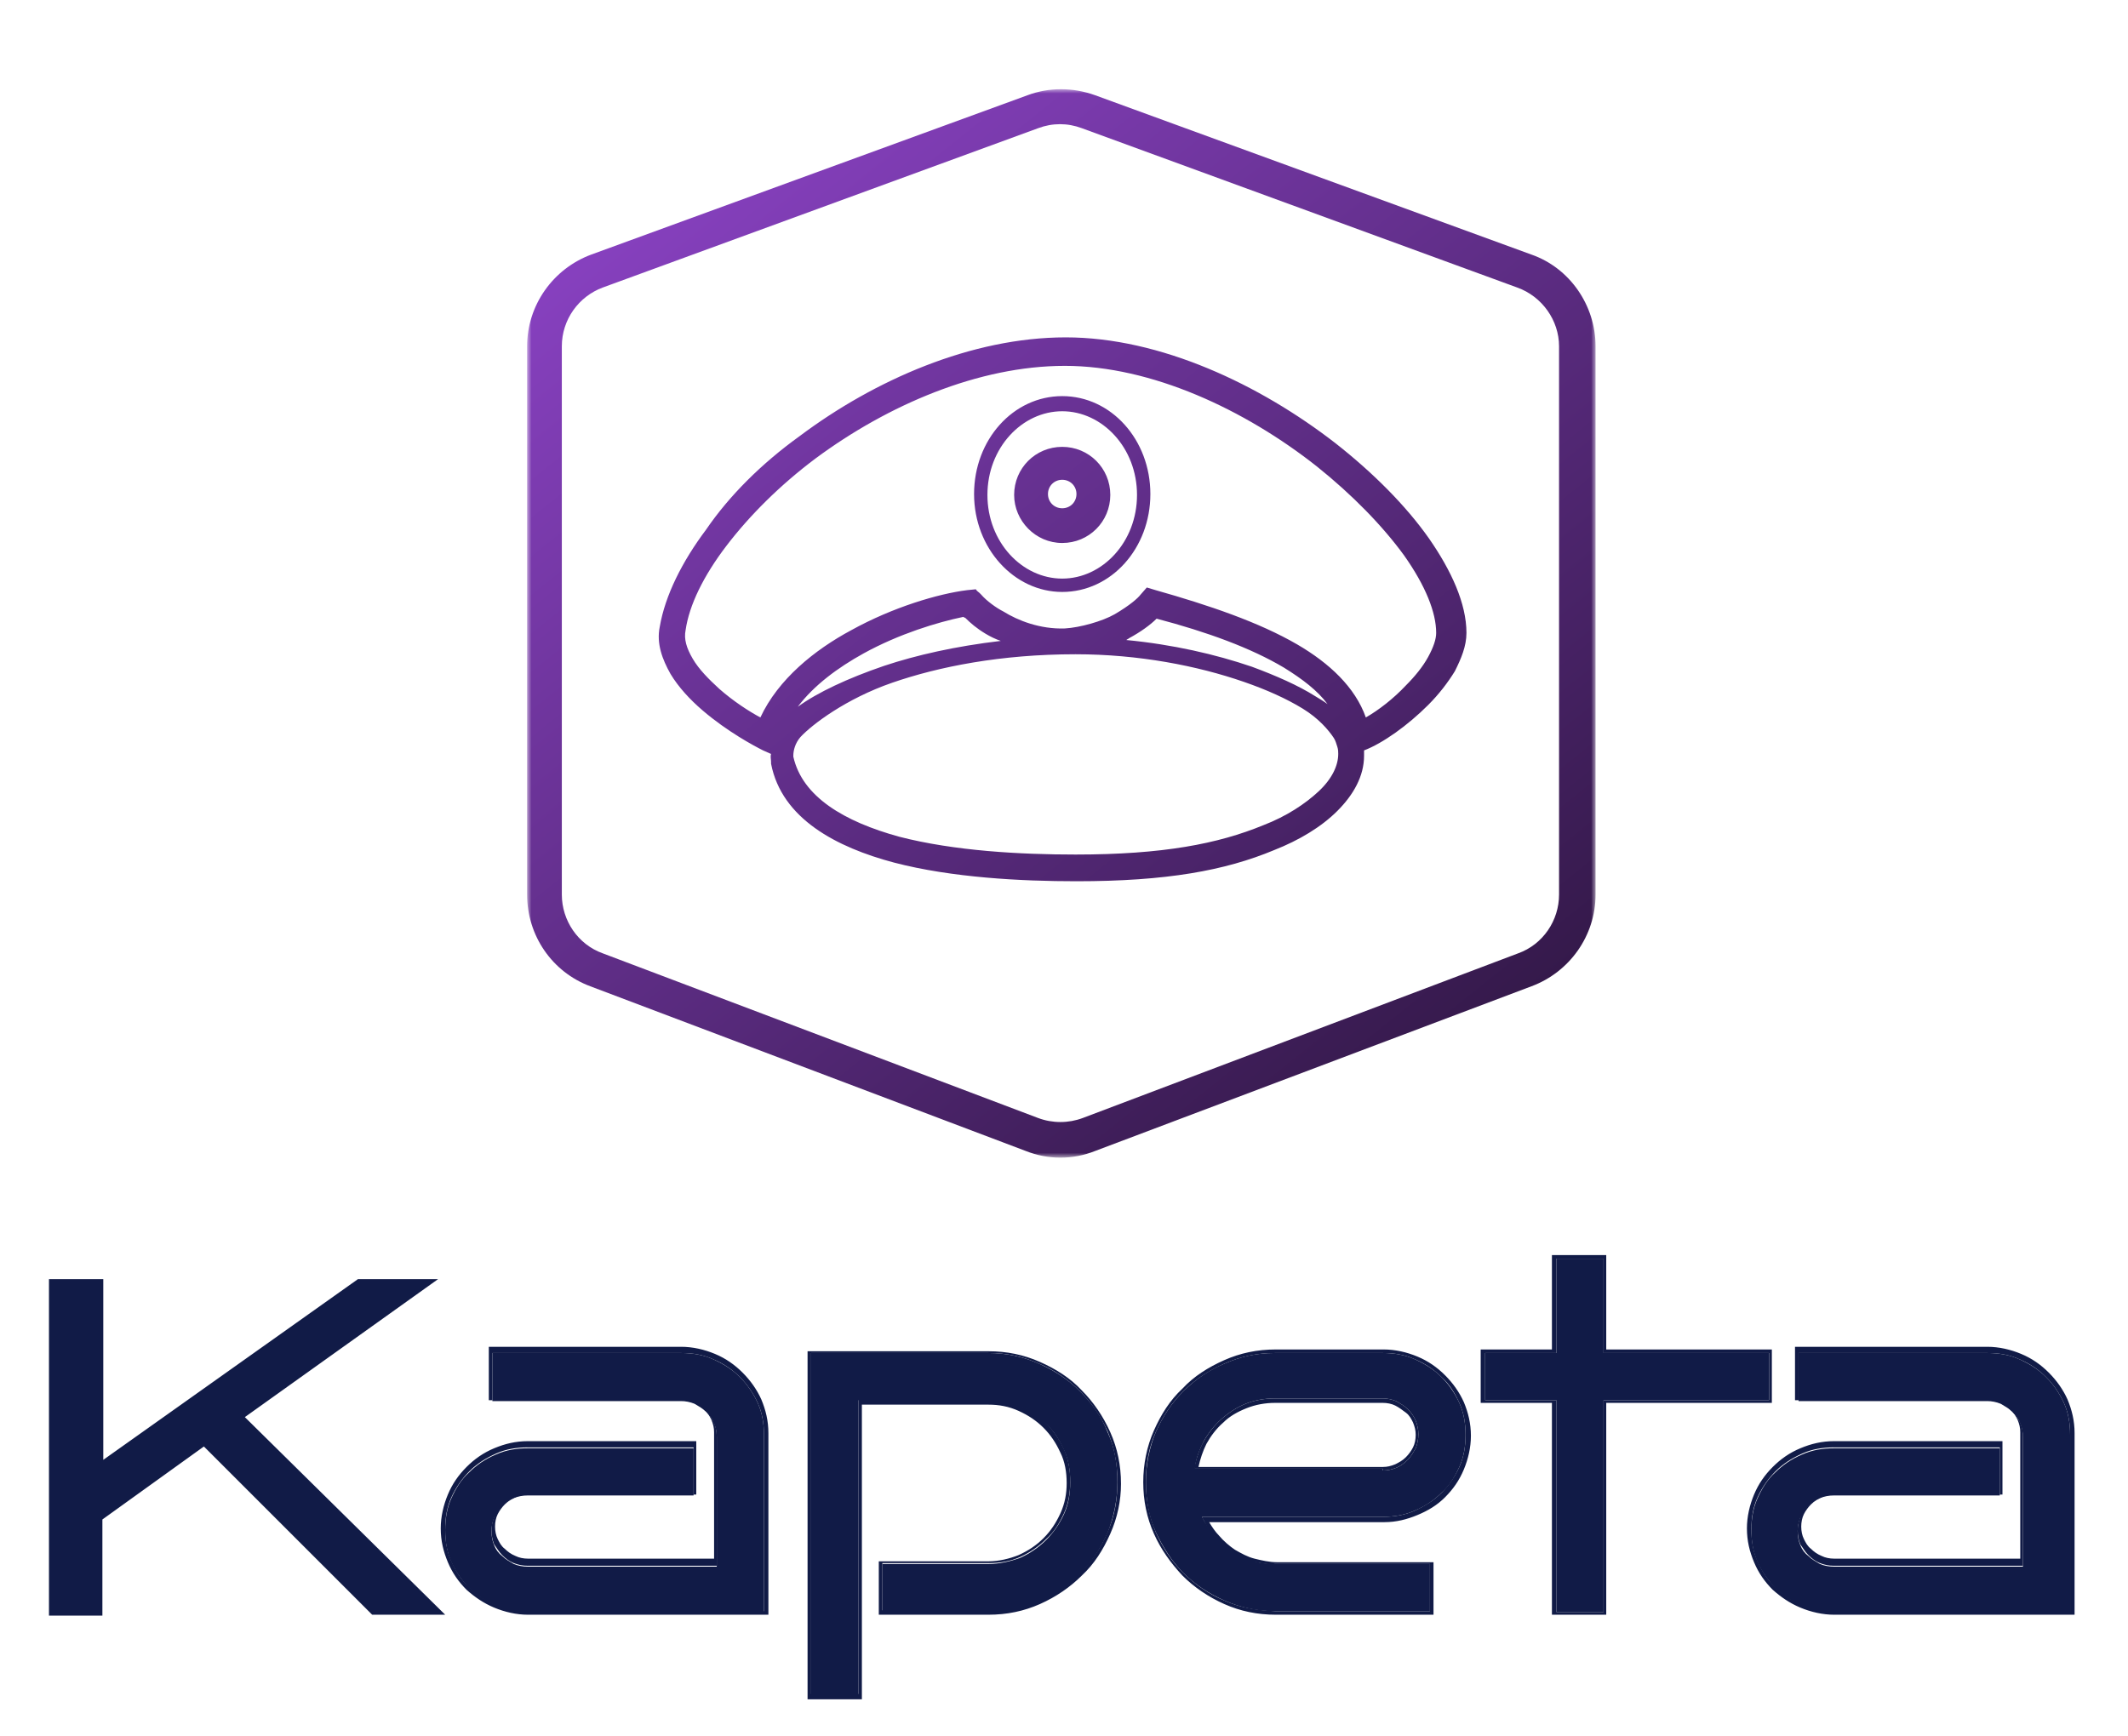<?xml version="1.0" encoding="utf-8"?>
<!-- Generator: Adobe Illustrator 28.0.0, SVG Export Plug-In . SVG Version: 6.00 Build 0)  -->
<svg version="1.1" xmlns="http://www.w3.org/2000/svg" xmlns:xlink="http://www.w3.org/1999/xlink" x="0px" y="0px"
	 viewBox="0 0 239 195" style="enable-background:new 0 0 239 195;" xml:space="preserve">
<style type="text/css">
	.st0{clip-path:url(#SVGID_00000140711927856297682590000003718256332968776119_);}
	.st1{fill-rule:evenodd;clip-rule:evenodd;fill:#FFFFFF;}
	.st2{fill:#FFFFFF;filter:url(#Adobe_OpacityMaskFilter);}
	.st3{mask:url(#mask0_682_57156_00000139262014022020820300000000338932771481410218_);}
	.st4{fill-rule:evenodd;clip-rule:evenodd;fill:url(#SVGID_00000149353621648290506310000011476466781317110955_);}
	.st5{fill:#111B47;}
	.st6{fill-rule:evenodd;clip-rule:evenodd;fill:#111B47;}
</style>
<g id="Layer_1">
	<g>
		<defs>
			<rect id="SVGID_1_" x="48.2" y="-1" width="142" height="142"/>
		</defs>
		<clipPath id="SVGID_00000057850077260903721270000015930827819898650254_">
			<use xlink:href="#SVGID_1_"  style="overflow:visible;"/>
		</clipPath>
		<g style="clip-path:url(#SVGID_00000057850077260903721270000015930827819898650254_);">
			<path class="st1" d="M63.1,38.9c0-3,1.9-5.6,4.6-6.6l48.9-17.9c1.6-0.6,3.3-0.6,4.9,0l48.9,17.9c2.8,1,4.7,3.7,4.7,6.6v61.6
				c0,2.9-1.8,5.6-4.6,6.6l-48.9,18.5c-1.6,0.6-3.4,0.6-5,0l-48.9-18.5c-2.8-1-4.6-3.7-4.6-6.6V38.9z"/>
			<defs>
				<filter id="Adobe_OpacityMaskFilter" filterUnits="userSpaceOnUse" x="59.2" y="10" width="120" height="120">
					<feColorMatrix  type="matrix" values="1 0 0 0 0  0 1 0 0 0  0 0 1 0 0  0 0 0 1 0"/>
				</filter>
			</defs>
			
				<mask maskUnits="userSpaceOnUse" x="59.2" y="10" width="120" height="120" id="mask0_682_57156_00000139262014022020820300000000338932771481410218_">
				<path class="st2" d="M190.2-1h-142v142h142V-1z"/>
			</mask>
			<g class="st3">
				
					<linearGradient id="SVGID_00000075141675996478609790000003647982670888621724_" gradientUnits="userSpaceOnUse" x1="32.691" y1="182.61" x2="213.19" y2="-43.39" gradientTransform="matrix(1 0 0 -1 0 144)">
					<stop  offset="0" style="stop-color:#B456FF"/>
					<stop  offset="1" style="stop-color:#000000"/>
				</linearGradient>
				<path style="fill-rule:evenodd;clip-rule:evenodd;fill:url(#SVGID_00000075141675996478609790000003647982670888621724_);" d="
					M179.2,100.5V38.9c0-4.6-2.9-8.8-7.2-10.3l-49-17.9c-2.5-0.9-5.2-0.9-7.6,0L66.4,28.6c-4.3,1.6-7.2,5.7-7.2,10.3v61.6
					c0,4.6,2.8,8.7,7.1,10.3l48.9,18.5c2.5,1,5.3,1,7.8,0l49-18.5C176.3,109.2,179.2,105.1,179.2,100.5z M63.1,38.9
					c0-3,1.9-5.6,4.6-6.6l48.9-17.9c1.6-0.6,3.3-0.6,4.9,0l48.9,17.9c2.8,1,4.7,3.7,4.7,6.6v61.6c0,2.9-1.8,5.6-4.6,6.6l-48.9,18.5
					c-1.6,0.6-3.4,0.6-5,0l-48.9-18.5c-2.8-1-4.6-3.7-4.6-6.6V38.9z M81.6,61.3c-2.6,3.4-4.2,6.7-4.6,9.5c-0.2,1,0.1,2,0.8,3.2
					c0.7,1.2,1.8,2.3,3,3.4c1.6,1.4,3.3,2.5,4.6,3.2c2-4.3,6.1-7.6,10.2-9.8c4.7-2.6,9.8-4.1,13-4.5l1-0.1c0.1,0.2,0.3,0.3,0.4,0.4
					c0.1,0.1,0.1,0.1,0.2,0.2c0.6,0.7,1.7,1.5,2.5,1.9c1.6,1,4.1,2,6.9,1.9c1.7-0.1,4.2-0.8,5.6-1.6c1.7-1,2.6-1.8,2.9-2.2l0.7-0.8
					l1,0.3c6,1.7,11.6,3.6,15.9,6.1c3.6,2.1,6.5,4.8,7.7,8.2c1.4-0.8,3.1-2.1,4.5-3.6c1-1,1.9-2.1,2.5-3.2c0.6-1.1,0.9-2,0.9-2.7
					c0-2.3-1.2-5.3-3.6-8.7c-2.4-3.3-5.8-6.8-9.8-10c-8.1-6.4-18.6-11.3-28.3-11.3c-9.7,0-19.9,4.4-28,10.4
					C87.6,54.5,84.2,57.9,81.6,61.3z M89.8,49c8.4-6.3,19.3-11.1,29.9-11.1c10.6,0,21.8,5.3,30.3,11.9c4.2,3.3,7.9,7,10.5,10.7
					c2.5,3.6,4.2,7.3,4.2,10.6c0,1.5-0.6,2.9-1.3,4.3c-0.8,1.3-1.8,2.6-3,3.8c-2.3,2.3-5.1,4.3-7.2,5.1l0,0c0,0.2,0,0.4,0,0.6
					c0,2.3-1.2,4.4-3,6.2c-1.8,1.8-4.3,3.3-7.1,4.4c-5.5,2.3-12.1,3.5-22.2,3.5c-6.2,0-14-0.4-20.5-2.1c-6.4-1.7-12.6-4.9-13.8-11.1
					c0-0.1,0-0.2,0-0.2c0-0.3-0.1-0.6,0-0.9l-0.9-0.4c-1-0.5-4-2.1-6.8-4.5c-1.4-1.2-2.7-2.6-3.6-4.1c-0.9-1.6-1.6-3.4-1.2-5.3
					c0.6-3.5,2.5-7.3,5.2-10.9C81.9,55.7,85.5,52.1,89.8,49z M144.2,75c2.1,1.3,3.8,2.6,4.9,4.1c-0.4-0.3-0.9-0.6-1.4-0.9
					c-1.9-1.2-4.4-2.3-7.1-3.3c-4.1-1.4-8.9-2.5-14.1-3c0.1-0.1,0.2-0.1,0.3-0.2c1.3-0.7,2.4-1.5,3.1-2.2
					C135.6,71,140.5,72.8,144.2,75z M110.7,71.2c0.5,0.3,1.1,0.6,1.7,0.8c-5.1,0.6-9.5,1.6-13.1,2.8c-4.1,1.4-7.5,3-9.7,4.6
					c1.8-2.4,4.5-4.4,7.4-6c4-2.2,8.3-3.5,11.2-4.1c0,0,0.1,0.1,0.2,0.1C109,70,109.7,70.6,110.7,71.2z M119.3,65
					c4.5,0,8.4-4.1,8.4-9.4s-3.9-9.4-8.4-9.4c-4.5,0-8.4,4.1-8.4,9.4S114.8,65,119.3,65z M119.3,66.5c5.5,0,9.9-4.9,9.9-11
					s-4.4-11-9.9-11c-5.5,0-9.9,4.9-9.9,11S113.9,66.5,119.3,66.5z M119.3,57.1c0.9,0,1.6-0.7,1.6-1.6c0-0.9-0.7-1.6-1.6-1.6
					s-1.6,0.7-1.6,1.6C117.7,56.4,118.4,57.1,119.3,57.1z M119.3,61c3,0,5.4-2.4,5.4-5.4c0-3-2.4-5.4-5.4-5.4c-3,0-5.4,2.4-5.4,5.4
					C113.9,58.5,116.3,61,119.3,61z M89.9,82.8c1.3-1.4,5.1-4.3,10.3-6.1c5.2-1.8,12.2-3.2,20.6-3.2c7.1,0,13.7,1.3,18.9,3.1
					c2.6,0.9,4.8,1.9,6.6,3c1.8,1.1,2.9,2.4,3.5,3.3c0.2,0.3,0.3,0.7,0.4,1c0.1,0.3,0.1,0.6,0.1,0.8c0,1.3-0.7,2.8-2.2,4.2
					c-1.5,1.4-3.6,2.8-6.2,3.8c-5.1,2.1-11.3,3.3-21.1,3.3c-6.2,0-13.6-0.4-19.8-2c-6.2-1.7-10.9-4.5-11.9-9c0,0,0,0,0-0.1l0,0l0,0
					C89.1,84.3,89.3,83.5,89.9,82.8z"/>
			</g>
		</g>
	</g>
</g>
<g id="Layer_2">
	<path class="st5" d="M85.8,181.1H59.3c-1.3,0-2.5-0.2-3.6-0.7c-1.1-0.5-2.1-1.1-3-2c-0.8-0.8-1.5-1.8-2-2.9
		c-0.5-1.1-0.7-2.3-0.7-3.6c0-1.3,0.2-2.5,0.7-3.6c0.5-1.1,1.1-2.1,2-2.9c0.8-0.8,1.8-1.5,3-2c1.1-0.5,2.3-0.7,3.6-0.7h18.6v5.3
		H59.3c-0.6,0-1.1,0.1-1.6,0.3c-0.5,0.2-0.9,0.5-1.3,0.9c-0.4,0.4-0.6,0.8-0.9,1.3c-0.2,0.5-0.3,1-0.3,1.5c0,0.6,0.1,1.1,0.3,1.6
		c0.2,0.5,0.5,0.9,0.9,1.2c0.4,0.4,0.8,0.6,1.3,0.9c0.5,0.2,1,0.3,1.6,0.3h21.2v-14.6c0-0.5-0.1-1-0.3-1.5c-0.2-0.5-0.5-0.9-0.9-1.3
		c-0.4-0.4-0.8-0.6-1.3-0.9c-0.5-0.2-1-0.3-1.5-0.3H55.3V152h21.2c1.3,0,2.5,0.2,3.6,0.7c1.1,0.5,2.1,1.1,3,2c0.8,0.8,1.5,1.8,2,2.9
		c0.5,1.1,0.7,2.3,0.7,3.6V181.1z"/>
	<path class="st5" d="M125.5,166.5c0,2-0.4,3.9-1.1,5.7c-0.8,1.8-1.8,3.3-3.1,4.6c-1.3,1.3-2.9,2.4-4.6,3.1
		c-1.8,0.8-3.6,1.1-5.7,1.1H99.1v-5.3H111c1.3,0,2.5-0.3,3.6-0.7c1.1-0.5,2.1-1.2,2.9-2c0.8-0.8,1.5-1.8,2-2.9
		c0.5-1.1,0.7-2.3,0.7-3.6c0-1.3-0.2-2.5-0.7-3.6c-0.5-1.1-1.1-2.1-2-2.9c-0.8-0.8-1.8-1.5-2.9-2c-1.1-0.5-2.3-0.7-3.6-0.7H96.4
		v33.1h-5.3V152H111c2,0,3.9,0.4,5.7,1.2c1.8,0.8,3.3,1.8,4.6,3.1c1.3,1.3,2.4,2.8,3.1,4.6C125.2,162.6,125.5,164.5,125.5,166.5z"/>
	<path class="st5" d="M164.6,161.2c0,1.3-0.2,2.5-0.7,3.6c-0.5,1.1-1.1,2.1-2,2.9c-0.8,0.8-1.8,1.5-3,2c-1.1,0.5-2.3,0.7-3.6,0.7
		H135c0.4,0.8,0.9,1.5,1.4,2.1s1.2,1.2,1.9,1.7c0.7,0.5,1.5,0.8,2.3,1.1c0.8,0.3,1.7,0.4,2.6,0.4h17.4v5.3h-17.4
		c-2,0-3.9-0.4-5.7-1.2c-1.8-0.8-3.3-1.8-4.6-3.1c-1.3-1.3-2.3-2.9-3.1-4.6c-0.8-1.8-1.1-3.6-1.1-5.6c0-2,0.4-3.9,1.1-5.6
		c0.8-1.8,1.8-3.3,3.1-4.6c1.3-1.3,2.9-2.4,4.6-3.1c1.8-0.8,3.6-1.2,5.7-1.2h12.1c1.3,0,2.5,0.2,3.6,0.7c1.1,0.5,2.1,1.1,3,2
		c0.8,0.8,1.5,1.8,2,2.9S164.6,159.9,164.6,161.2z M155.3,165.2c0.5,0,1-0.1,1.5-0.3c0.5-0.2,0.9-0.5,1.3-0.9
		c0.4-0.4,0.6-0.8,0.9-1.3c0.2-0.5,0.3-1,0.3-1.6c0-0.5-0.1-1-0.3-1.5c-0.2-0.5-0.5-0.9-0.9-1.3c-0.4-0.4-0.8-0.6-1.3-0.9
		c-0.5-0.2-1-0.3-1.5-0.3h-12.1c-1.2,0-2.3,0.2-3.3,0.6c-1,0.4-1.9,1-2.7,1.7c-0.8,0.7-1.5,1.6-2,2.5c-0.5,1-0.9,2-1,3.1H155.3z"/>
	<path class="st5" d="M180.1,181.1h-5.3v-23.8h-8V152h8v-10.6h5.3V152h18.6v5.3h-18.6V181.1z"/>
	<path class="st5" d="M232.5,181.1H206c-1.3,0-2.5-0.2-3.6-0.7c-1.1-0.5-2.1-1.1-3-2c-0.8-0.8-1.5-1.8-2-2.9
		c-0.5-1.1-0.7-2.3-0.7-3.6c0-1.3,0.2-2.5,0.7-3.6c0.5-1.1,1.1-2.1,2-2.9c0.8-0.8,1.8-1.5,3-2c1.1-0.5,2.3-0.7,3.6-0.7h18.6v5.3H206
		c-0.6,0-1.1,0.1-1.6,0.3c-0.5,0.2-0.9,0.5-1.3,0.9c-0.4,0.4-0.6,0.8-0.9,1.3c-0.2,0.5-0.3,1-0.3,1.5c0,0.6,0.1,1.1,0.3,1.6
		c0.2,0.5,0.5,0.9,0.9,1.2c0.4,0.4,0.8,0.6,1.3,0.9c0.5,0.2,1,0.3,1.6,0.3h21.2v-14.6c0-0.5-0.1-1-0.3-1.5c-0.2-0.5-0.5-0.9-0.9-1.3
		c-0.4-0.4-0.8-0.6-1.3-0.9c-0.5-0.2-1-0.3-1.5-0.3H202V152h21.2c1.3,0,2.5,0.2,3.6,0.7c1.1,0.5,2.1,1.1,3,2c0.8,0.8,1.5,1.8,2,2.9
		c0.5,1.1,0.7,2.3,0.7,3.6V181.1z"/>
	<path class="st6" d="M50,181.4h-8.2l-18.9-18.9l-11.4,8.2v10.8H5.5v-37.8h6.1v20.3l28.6-20.3h9l-21.7,15.5L50,181.4z M86.2,181.4
		H59.3c-1.3,0-2.6-0.3-3.8-0.8c-1.2-0.5-2.2-1.2-3.1-2l0,0c-0.9-0.9-1.6-1.9-2.1-3.1c-0.5-1.2-0.8-2.4-0.8-3.8
		c0-1.3,0.3-2.6,0.8-3.8c0.5-1.2,1.2-2.2,2.1-3.1c0.9-0.9,1.9-1.6,3.1-2.1c1.2-0.5,2.4-0.8,3.8-0.8h18.9v6H59.3
		c-0.5,0-1,0.1-1.4,0.3l0,0l0,0c-0.4,0.2-0.8,0.4-1.2,0.8c-0.3,0.3-0.6,0.7-0.8,1.1c-0.2,0.4-0.3,0.9-0.3,1.4c0,0.5,0.1,1,0.3,1.4
		c0.2,0.4,0.4,0.8,0.8,1.1c0.3,0.3,0.7,0.6,1.2,0.8c0.4,0.2,0.9,0.3,1.4,0.3h20.9v-14.2c0-0.5-0.1-0.9-0.3-1.4l0,0l0,0
		c-0.2-0.4-0.4-0.8-0.8-1.1c-0.3-0.3-0.7-0.6-1.2-0.8l0,0l0,0c-0.4-0.2-0.9-0.3-1.4-0.3H54.9v-6h21.6c1.3,0,2.6,0.3,3.8,0.8
		c1.2,0.5,2.2,1.2,3.1,2.1c0.9,0.9,1.6,1.9,2.1,3c0.5,1.2,0.8,2.4,0.8,3.8V181.4z M83.1,154.7c-0.8-0.8-1.8-1.5-3-2
		c-1.1-0.5-2.3-0.7-3.6-0.7H55.3v5.3h21.2c0.5,0,1,0.1,1.5,0.3c0.5,0.2,0.9,0.5,1.3,0.9c0.4,0.4,0.6,0.8,0.9,1.3
		c0.2,0.5,0.3,1,0.3,1.5v14.6H59.3c-0.6,0-1.1-0.1-1.6-0.3c-0.5-0.2-0.9-0.5-1.3-0.9c-0.4-0.4-0.6-0.8-0.9-1.2
		c-0.2-0.5-0.3-1-0.3-1.6c0-0.5,0.1-1,0.3-1.5c0.2-0.5,0.5-0.9,0.9-1.3c0.4-0.4,0.8-0.6,1.3-0.9c0.5-0.2,1-0.3,1.6-0.3h18.6v-5.3
		H59.3c-1.3,0-2.5,0.2-3.6,0.7c-1.1,0.5-2.1,1.1-3,2c-0.8,0.8-1.5,1.8-2,2.9c-0.5,1.1-0.7,2.3-0.7,3.6c0,1.3,0.2,2.5,0.7,3.6
		c0.5,1.1,1.1,2.1,2,2.9c0.8,0.8,1.8,1.5,3,2c1.1,0.5,2.3,0.7,3.6,0.7h26.5v-19.8c0-1.3-0.2-2.5-0.7-3.6
		C84.6,156.5,83.9,155.5,83.1,154.7z M124.7,172.3c-0.8,1.8-1.8,3.4-3.2,4.7c-1.3,1.3-2.9,2.4-4.7,3.2l0,0c-1.8,0.8-3.7,1.2-5.8,1.2
		H98.7v-6H111c1.2,0,2.4-0.3,3.4-0.7c1.1-0.5,2-1.1,2.8-1.9c0.8-0.8,1.4-1.7,1.9-2.8c0.5-1.1,0.7-2.2,0.7-3.4c0-1.2-0.2-2.4-0.7-3.4
		c-0.5-1.1-1.1-2-1.9-2.8l0,0c-0.8-0.8-1.7-1.4-2.8-1.9l0,0c-1.1-0.5-2.2-0.7-3.4-0.7H96.8v33.1h-6.1v-39.1H111c2.1,0,4,0.4,5.8,1.2
		c1.8,0.8,3.4,1.8,4.7,3.2c1.3,1.3,2.4,2.9,3.2,4.7c0.8,1.8,1.2,3.7,1.2,5.8C125.9,168.6,125.5,170.5,124.7,172.3z M121.3,156.3
		c-1.3-1.3-2.9-2.4-4.6-3.1c-1.8-0.8-3.6-1.2-5.7-1.2H91.1v38.3h5.3v-33.1H111c1.3,0,2.5,0.2,3.6,0.7c1.1,0.5,2.1,1.1,2.9,2
		c0.8,0.8,1.5,1.8,2,2.9c0.5,1.1,0.7,2.3,0.7,3.6c0,1.3-0.2,2.5-0.7,3.6c-0.5,1.1-1.1,2.1-2,2.9c-0.8,0.8-1.8,1.5-2.9,2
		c-1.1,0.5-2.3,0.7-3.6,0.7H99.1v5.3H111c2,0,3.9-0.4,5.7-1.1c1.8-0.8,3.3-1.8,4.6-3.1c1.3-1.3,2.4-2.9,3.1-4.6
		c0.8-1.8,1.1-3.7,1.1-5.7c0-2-0.4-3.9-1.1-5.6C123.6,159.1,122.6,157.6,121.3,156.3z M161,175.4v6h-17.7c-2.1,0-4-0.4-5.8-1.2l0,0
		c-1.8-0.8-3.4-1.9-4.7-3.2l0,0c-1.3-1.4-2.4-2.9-3.2-4.7c-0.8-1.8-1.2-3.7-1.2-5.8c0-2,0.4-4,1.2-5.8c0.8-1.8,1.8-3.4,3.2-4.7
		c1.3-1.4,2.9-2.4,4.7-3.2c1.8-0.8,3.7-1.2,5.8-1.2h0h12.1c1.3,0,2.6,0.3,3.8,0.8c1.2,0.5,2.2,1.2,3.1,2.1c0.9,0.9,1.6,1.9,2.1,3
		c0.5,1.2,0.8,2.4,0.8,3.8c0,1.3-0.3,2.6-0.8,3.8c-0.5,1.2-1.2,2.2-2.1,3.1c-0.9,0.9-1.9,1.5-3.1,2c-1.2,0.5-2.4,0.8-3.7,0.8h-19.7
		c0.3,0.5,0.7,1.1,1.1,1.5c0.5,0.6,1.2,1.2,1.8,1.6c0.7,0.4,1.4,0.8,2.2,1c0.8,0.2,1.7,0.4,2.5,0.4H161z M140.6,175.4
		c-0.8-0.3-1.6-0.6-2.3-1.1c-0.7-0.5-1.3-1-1.9-1.7c-0.5-0.5-0.9-1.1-1.2-1.8c-0.1-0.1-0.1-0.2-0.2-0.4h20.3c1.3,0,2.5-0.2,3.6-0.7
		c1.1-0.5,2.1-1.1,3-2c0.8-0.8,1.5-1.8,2-2.9c0.5-1.1,0.7-2.3,0.7-3.6c0-1.3-0.2-2.5-0.7-3.6s-1.1-2.1-2-2.9c-0.8-0.8-1.8-1.5-3-2
		c-1.1-0.5-2.3-0.7-3.6-0.7h-12.1c-2,0-3.9,0.4-5.7,1.2c-1.8,0.8-3.3,1.8-4.6,3.1c-1.3,1.3-2.3,2.8-3.1,4.6
		c-0.8,1.8-1.1,3.6-1.1,5.6c0,2,0.4,3.9,1.1,5.6c0.8,1.8,1.8,3.3,3.1,4.6c1.3,1.3,2.9,2.4,4.6,3.1c1.8,0.8,3.6,1.1,5.7,1.2h17.4
		v-5.3h-17.4C142.3,175.8,141.5,175.6,140.6,175.4z M156.7,157.9L156.7,157.9c-0.4-0.2-0.9-0.3-1.4-0.3h-12.1
		c-1.1,0-2.2,0.2-3.2,0.6c-1,0.4-1.9,0.9-2.6,1.6c-0.8,0.7-1.4,1.5-1.9,2.4c-0.4,0.8-0.7,1.7-0.9,2.6h20.7c0.5,0,0.9-0.1,1.4-0.3
		c0.4-0.2,0.8-0.4,1.2-0.8c0.3-0.3,0.6-0.7,0.8-1.1c0.2-0.4,0.3-0.9,0.3-1.4c0-0.5-0.1-0.9-0.3-1.4c-0.2-0.4-0.4-0.8-0.8-1.1
		C157.5,158.4,157.1,158.1,156.7,157.9L156.7,157.9z M155.3,165.2c0.5,0,1-0.1,1.5-0.3c0.5-0.2,0.9-0.5,1.3-0.9
		c0.4-0.4,0.6-0.8,0.9-1.3c0.2-0.5,0.3-1,0.3-1.6c0-0.5-0.1-1-0.3-1.5c-0.2-0.5-0.5-0.9-0.9-1.3c-0.4-0.4-0.8-0.6-1.3-0.9
		c-0.5-0.2-1-0.3-1.5-0.3h-12.1c-1.2,0-2.3,0.2-3.3,0.6c-1,0.4-1.9,1-2.7,1.7c-0.8,0.7-1.5,1.6-2,2.5c-0.5,0.9-0.8,1.8-1,2.7
		c0,0.1,0,0.2-0.1,0.4H155.3z M180.4,181.4h-6.1v-23.8h-8v-6h8V141h6.1v10.6H199v6h-18.6V181.4z M180.1,181.1h-5.3v-23.8h-8V152h8
		v-10.6h5.3V152h18.6v5.3h-18.6V181.1z M232.9,181.4H206c-1.3,0-2.6-0.3-3.8-0.8c-1.2-0.5-2.2-1.2-3.1-2l0,0
		c-0.9-0.9-1.6-1.9-2.1-3.1c-0.5-1.2-0.8-2.4-0.8-3.8c0-1.3,0.3-2.6,0.8-3.8c0.5-1.2,1.2-2.2,2.1-3.1c0.9-0.9,1.9-1.6,3.1-2.1
		c1.2-0.5,2.4-0.8,3.8-0.8h18.9v6H206c-0.5,0-1,0.1-1.4,0.3l0,0l0,0c-0.4,0.2-0.8,0.4-1.2,0.8c-0.3,0.3-0.6,0.7-0.8,1.1
		c-0.2,0.4-0.3,0.9-0.3,1.4c0,0.5,0.1,1,0.3,1.4c0.2,0.4,0.4,0.8,0.8,1.1c0.3,0.3,0.7,0.6,1.2,0.8c0.4,0.2,0.9,0.3,1.4,0.3h20.9
		v-14.2c0-0.5-0.1-0.9-0.3-1.4l0,0l0,0c-0.2-0.4-0.4-0.8-0.8-1.1c-0.3-0.3-0.7-0.6-1.2-0.8l0,0l0,0c-0.4-0.2-0.9-0.3-1.4-0.3h-21.6
		v-6h21.6c1.3,0,2.6,0.3,3.8,0.8c1.2,0.5,2.2,1.2,3.1,2.1c0.9,0.9,1.6,1.9,2.1,3c0.5,1.2,0.8,2.4,0.8,3.8V181.4z M229.8,154.7
		c-0.8-0.8-1.8-1.5-3-2c-1.1-0.5-2.3-0.7-3.6-0.7H202v5.3h21.2c0.5,0,1,0.1,1.5,0.3c0.5,0.2,0.9,0.5,1.3,0.9
		c0.4,0.4,0.6,0.8,0.9,1.3c0.2,0.5,0.3,1,0.3,1.5v14.6H206c-0.6,0-1.1-0.1-1.6-0.3c-0.5-0.2-0.9-0.5-1.3-0.9
		c-0.4-0.4-0.6-0.8-0.9-1.2c-0.2-0.5-0.3-1-0.3-1.6c0-0.5,0.1-1,0.3-1.5c0.2-0.5,0.5-0.9,0.9-1.3c0.4-0.4,0.8-0.6,1.3-0.9
		c0.5-0.2,1-0.3,1.6-0.3h18.6v-5.3H206c-1.3,0-2.5,0.2-3.6,0.7c-1.1,0.5-2.1,1.1-3,2c-0.8,0.8-1.5,1.8-2,2.9
		c-0.5,1.1-0.7,2.3-0.7,3.6c0,1.3,0.2,2.5,0.7,3.6c0.5,1.1,1.1,2.1,2,2.9c0.8,0.8,1.8,1.5,3,2c1.1,0.5,2.3,0.7,3.6,0.7h26.5v-19.8
		c0-1.3-0.2-2.5-0.7-3.6C231.3,156.5,230.6,155.5,229.8,154.7z"/>
</g>
</svg>
